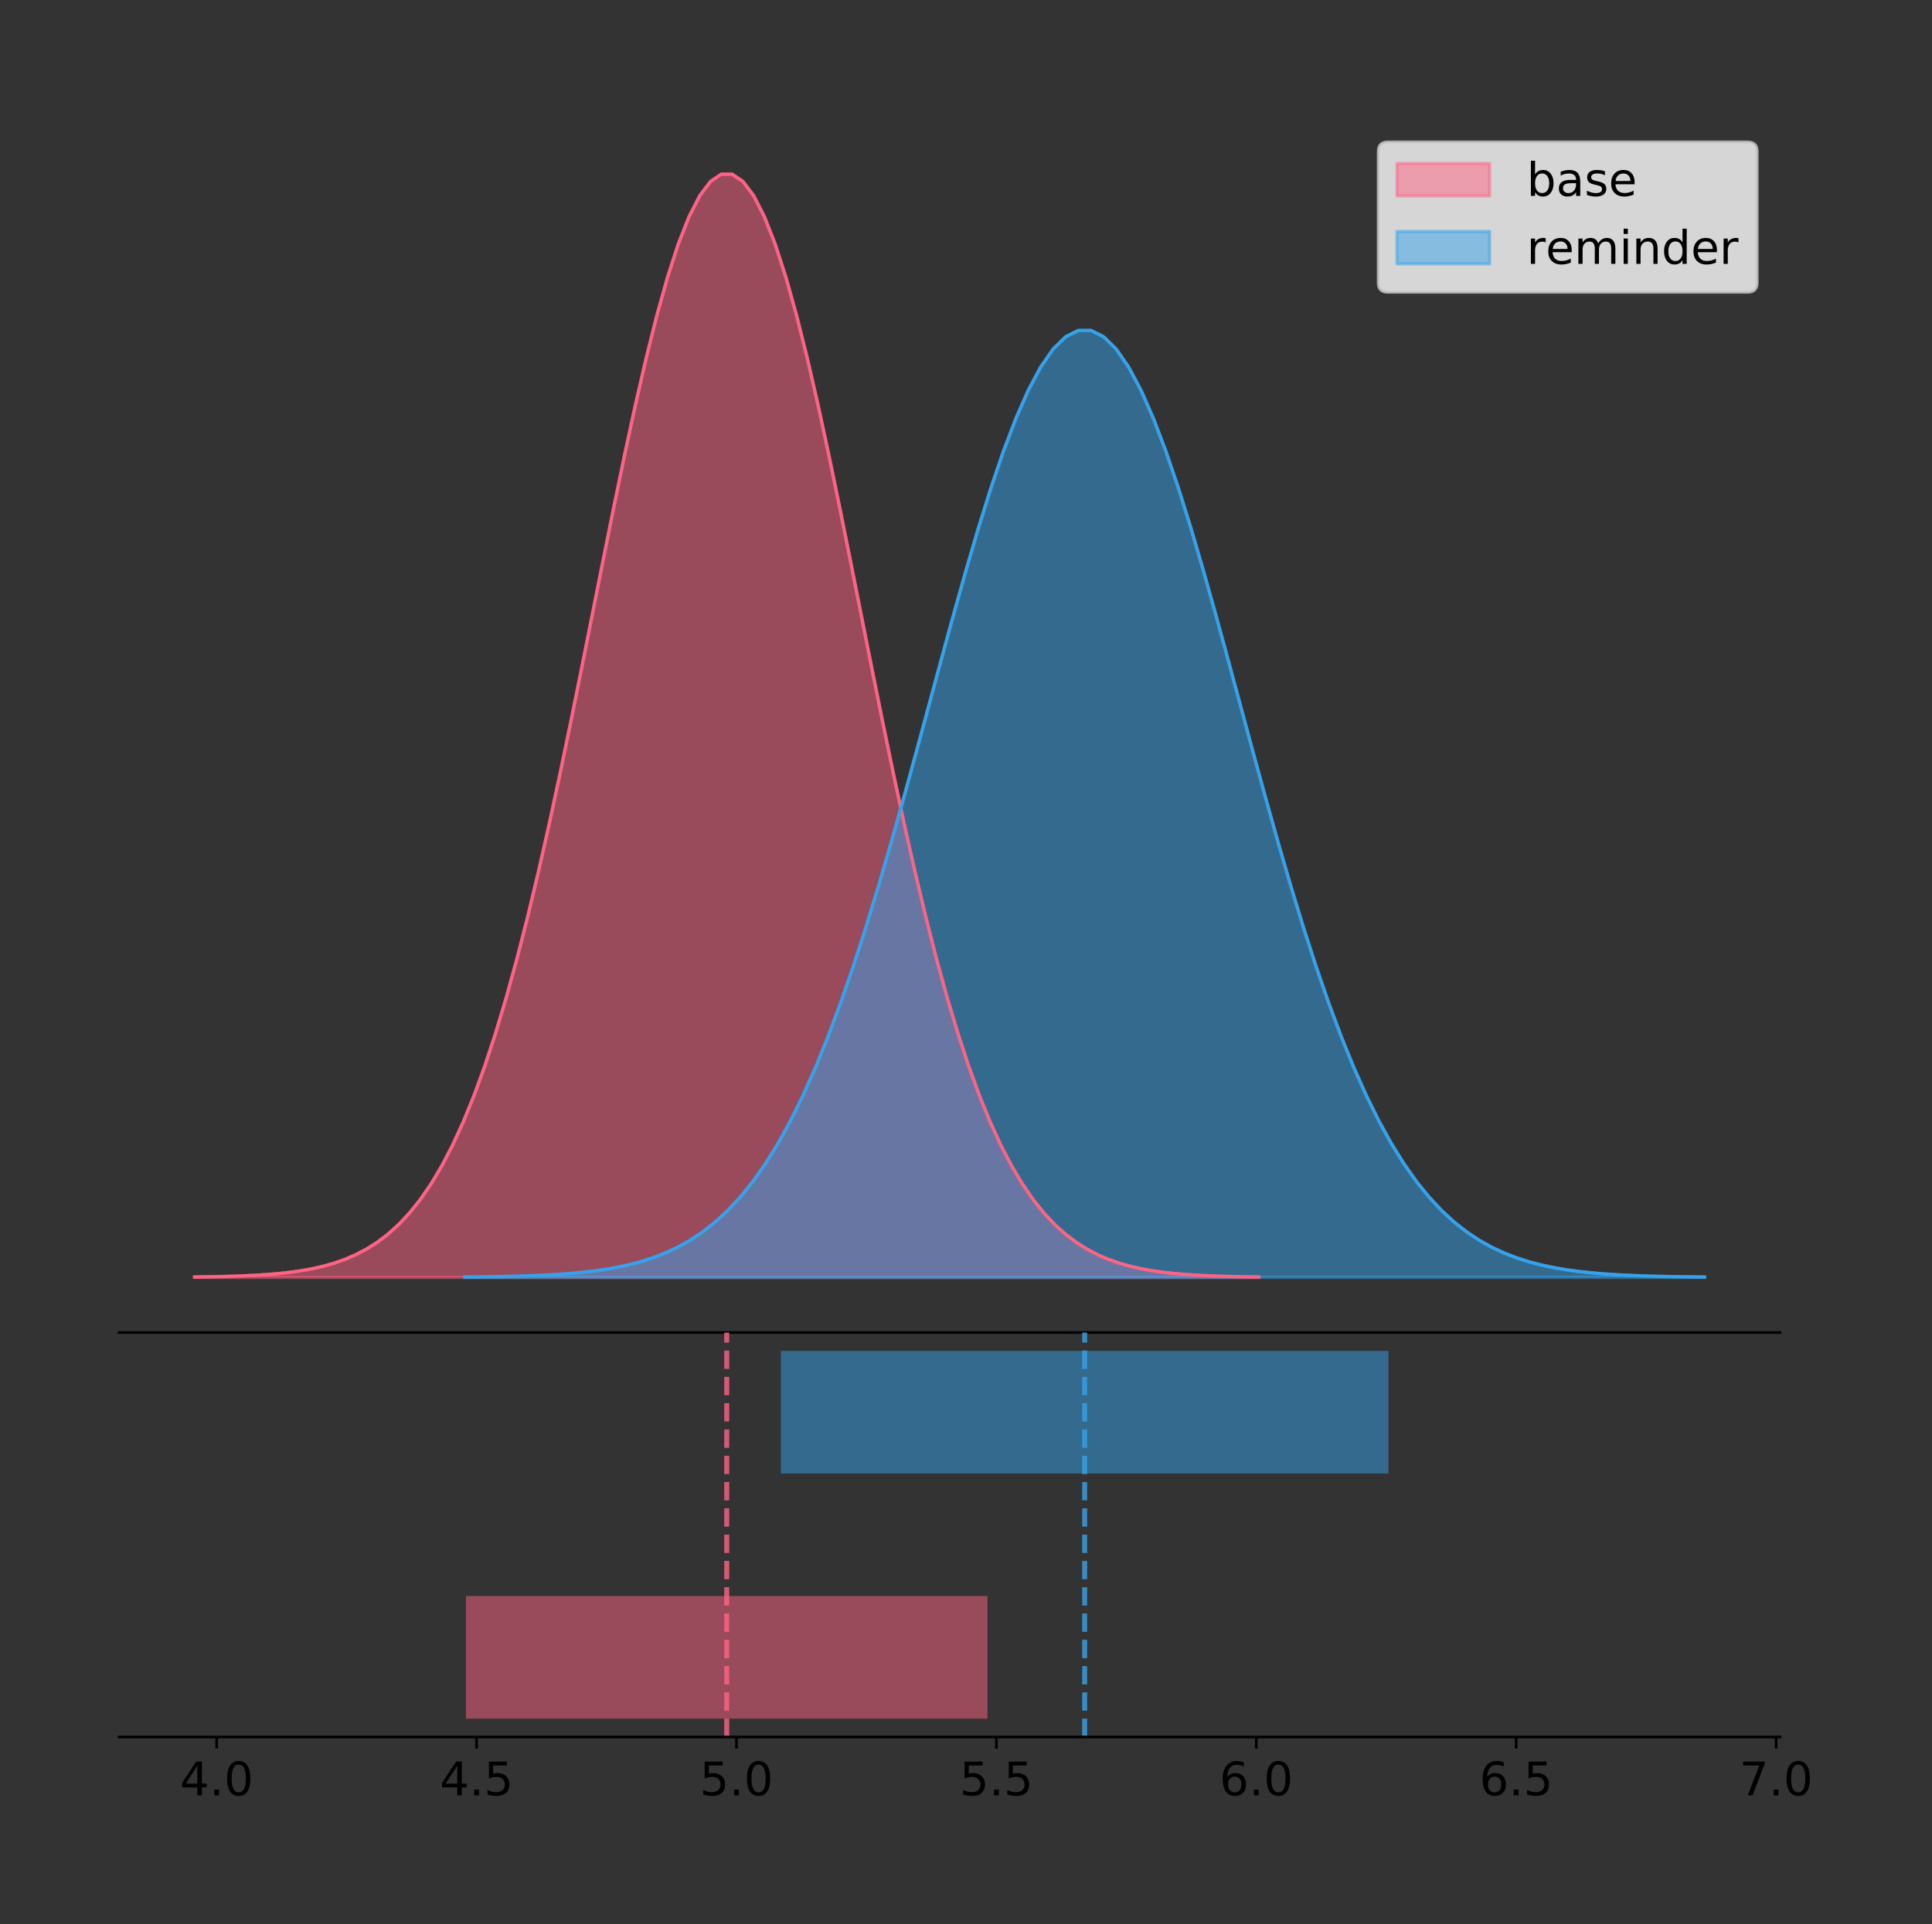 <?xml version="1.0" encoding="utf-8" standalone="no"?>
<!DOCTYPE svg PUBLIC "-//W3C//DTD SVG 1.1//EN"
  "http://www.w3.org/Graphics/SVG/1.1/DTD/svg11.dtd">
<!-- Created with matplotlib (https://matplotlib.org/) -->
<svg height="581.789pt" version="1.1" viewBox="0 0 584.123 581.789" width="584.123pt" xmlns="http://www.w3.org/2000/svg" xmlns:xlink="http://www.w3.org/1999/xlink">
 <rect x="0" y="0" width="584.123" height="581.789" fill="#333333" stroke="none"/>
 <defs>
  <style type="text/css">
*{stroke-linecap:butt;stroke-linejoin:round;}
  </style>
 </defs>
 <g id="figure_1">
  <g id="patch_1">
   <path d="M 0 581.789 
L 584.123 581.789 
L 584.123 0 
L 0 0 
z
" style="fill:none;"/>
  </g>
  <g id="axes_1">
   <g id="patch_2">
    <path d="M 36 402.93 
L 538.2 402.93 
L 538.2 36 
L 36 36 
z
" style="fill:none;"/>
   </g>
   <g id="PolyCollection_1">
    <defs>
     <path d="M 58.827 -195.538 
L 58.827 -195.65 
L 62.078 -195.692 
L 65.328 -195.749 
L 68.578 -195.825 
L 71.828 -195.925 
L 75.079 -196.058 
L 78.329 -196.23 
L 81.579 -196.455 
L 84.829 -196.744 
L 88.08 -197.115 
L 91.33 -197.585 
L 94.58 -198.179 
L 97.83 -198.923 
L 101.081 -199.848 
L 104.331 -200.99 
L 107.581 -202.39 
L 110.832 -204.093 
L 114.082 -206.151 
L 117.332 -208.617 
L 120.582 -211.552 
L 123.833 -215.017 
L 127.083 -219.078 
L 130.333 -223.801 
L 133.583 -229.25 
L 136.834 -235.488 
L 140.084 -242.572 
L 143.334 -250.552 
L 146.584 -259.468 
L 149.835 -269.344 
L 153.085 -280.192 
L 156.335 -292.002 
L 159.586 -304.744 
L 162.836 -318.365 
L 166.086 -332.786 
L 169.336 -347.901 
L 172.587 -363.58 
L 175.837 -379.667 
L 179.087 -395.98 
L 182.337 -412.318 
L 185.588 -428.462 
L 188.838 -444.18 
L 192.088 -459.23 
L 195.338 -473.372 
L 198.589 -486.366 
L 201.839 -497.987 
L 205.089 -508.025 
L 208.34 -516.294 
L 211.59 -522.64 
L 214.84 -526.94 
L 218.09 -529.111 
L 221.341 -529.111 
L 224.591 -526.94 
L 227.841 -522.64 
L 231.091 -516.294 
L 234.342 -508.025 
L 237.592 -497.987 
L 240.842 -486.366 
L 244.092 -473.372 
L 247.343 -459.23 
L 250.593 -444.18 
L 253.843 -428.462 
L 257.093 -412.318 
L 260.344 -395.98 
L 263.594 -379.667 
L 266.844 -363.58 
L 270.095 -347.901 
L 273.345 -332.786 
L 276.595 -318.365 
L 279.845 -304.744 
L 283.096 -292.002 
L 286.346 -280.192 
L 289.596 -269.344 
L 292.846 -259.468 
L 296.097 -250.552 
L 299.347 -242.572 
L 302.597 -235.488 
L 305.847 -229.25 
L 309.098 -223.801 
L 312.348 -219.078 
L 315.598 -215.017 
L 318.849 -211.552 
L 322.099 -208.617 
L 325.349 -206.151 
L 328.599 -204.093 
L 331.85 -202.39 
L 335.1 -200.99 
L 338.35 -199.848 
L 341.6 -198.923 
L 344.851 -198.179 
L 348.101 -197.585 
L 351.351 -197.115 
L 354.601 -196.744 
L 357.852 -196.455 
L 361.102 -196.23 
L 364.352 -196.058 
L 367.603 -195.925 
L 370.853 -195.825 
L 374.103 -195.749 
L 377.353 -195.692 
L 380.604 -195.65 
L 380.604 -195.538 
L 380.604 -195.538 
L 377.353 -195.538 
L 374.103 -195.538 
L 370.853 -195.538 
L 367.603 -195.538 
L 364.352 -195.538 
L 361.102 -195.538 
L 357.852 -195.538 
L 354.601 -195.538 
L 351.351 -195.538 
L 348.101 -195.538 
L 344.851 -195.538 
L 341.6 -195.538 
L 338.35 -195.538 
L 335.1 -195.538 
L 331.85 -195.538 
L 328.599 -195.538 
L 325.349 -195.538 
L 322.099 -195.538 
L 318.849 -195.538 
L 315.598 -195.538 
L 312.348 -195.538 
L 309.098 -195.538 
L 305.847 -195.538 
L 302.597 -195.538 
L 299.347 -195.538 
L 296.097 -195.538 
L 292.846 -195.538 
L 289.596 -195.538 
L 286.346 -195.538 
L 283.096 -195.538 
L 279.845 -195.538 
L 276.595 -195.538 
L 273.345 -195.538 
L 270.095 -195.538 
L 266.844 -195.538 
L 263.594 -195.538 
L 260.344 -195.538 
L 257.093 -195.538 
L 253.843 -195.538 
L 250.593 -195.538 
L 247.343 -195.538 
L 244.092 -195.538 
L 240.842 -195.538 
L 237.592 -195.538 
L 234.342 -195.538 
L 231.091 -195.538 
L 227.841 -195.538 
L 224.591 -195.538 
L 221.341 -195.538 
L 218.09 -195.538 
L 214.84 -195.538 
L 211.59 -195.538 
L 208.34 -195.538 
L 205.089 -195.538 
L 201.839 -195.538 
L 198.589 -195.538 
L 195.338 -195.538 
L 192.088 -195.538 
L 188.838 -195.538 
L 185.588 -195.538 
L 182.337 -195.538 
L 179.087 -195.538 
L 175.837 -195.538 
L 172.587 -195.538 
L 169.336 -195.538 
L 166.086 -195.538 
L 162.836 -195.538 
L 159.586 -195.538 
L 156.335 -195.538 
L 153.085 -195.538 
L 149.835 -195.538 
L 146.584 -195.538 
L 143.334 -195.538 
L 140.084 -195.538 
L 136.834 -195.538 
L 133.583 -195.538 
L 130.333 -195.538 
L 127.083 -195.538 
L 123.833 -195.538 
L 120.582 -195.538 
L 117.332 -195.538 
L 114.082 -195.538 
L 110.832 -195.538 
L 107.581 -195.538 
L 104.331 -195.538 
L 101.081 -195.538 
L 97.83 -195.538 
L 94.58 -195.538 
L 91.33 -195.538 
L 88.08 -195.538 
L 84.829 -195.538 
L 81.579 -195.538 
L 78.329 -195.538 
L 75.079 -195.538 
L 71.828 -195.538 
L 68.578 -195.538 
L 65.328 -195.538 
L 62.078 -195.538 
L 58.827 -195.538 
z
" id="meb7336412b" style="stroke:#ff6384;stroke-opacity:0.5;"/>
    </defs>
    <g clip-path="url(#p7233a8d11f)">
     <use style="fill:#ff6384;fill-opacity:0.5;stroke:#ff6384;stroke-opacity:0.5;" x="0" xlink:href="#meb7336412b" y="581.789"/>
    </g>
   </g>
   <g id="PolyCollection_2">
    <defs>
     <path d="M 140.5 -195.538 
L 140.5 -195.634 
L 144.286 -195.67 
L 148.073 -195.719 
L 151.859 -195.784 
L 155.646 -195.87 
L 159.433 -195.984 
L 163.219 -196.132 
L 167.006 -196.325 
L 170.792 -196.573 
L 174.579 -196.891 
L 178.366 -197.295 
L 182.152 -197.805 
L 185.939 -198.443 
L 189.725 -199.237 
L 193.512 -200.218 
L 197.299 -201.42 
L 201.085 -202.882 
L 204.872 -204.648 
L 208.658 -206.765 
L 212.445 -209.283 
L 216.232 -212.258 
L 220.018 -215.744 
L 223.805 -219.798 
L 227.591 -224.475 
L 231.378 -229.83 
L 235.165 -235.91 
L 238.951 -242.76 
L 242.738 -250.413 
L 246.524 -258.89 
L 250.311 -268.202 
L 254.098 -278.339 
L 257.884 -289.277 
L 261.671 -300.968 
L 265.457 -313.346 
L 269.244 -326.321 
L 273.031 -339.779 
L 276.817 -353.587 
L 280.604 -367.59 
L 284.39 -381.614 
L 288.177 -395.471 
L 291.963 -408.962 
L 295.75 -421.881 
L 299.537 -434.019 
L 303.323 -445.173 
L 307.11 -455.148 
L 310.896 -463.764 
L 314.683 -470.862 
L 318.47 -476.309 
L 322.256 -480 
L 326.043 -481.864 
L 329.829 -481.864 
L 333.616 -480 
L 337.403 -476.309 
L 341.189 -470.862 
L 344.976 -463.764 
L 348.762 -455.148 
L 352.549 -445.173 
L 356.336 -434.019 
L 360.122 -421.881 
L 363.909 -408.962 
L 367.695 -395.471 
L 371.482 -381.614 
L 375.269 -367.59 
L 379.055 -353.587 
L 382.842 -339.779 
L 386.628 -326.321 
L 390.415 -313.346 
L 394.202 -300.968 
L 397.988 -289.277 
L 401.775 -278.339 
L 405.561 -268.202 
L 409.348 -258.89 
L 413.135 -250.413 
L 416.921 -242.76 
L 420.708 -235.91 
L 424.494 -229.83 
L 428.281 -224.475 
L 432.068 -219.798 
L 435.854 -215.744 
L 439.641 -212.258 
L 443.427 -209.283 
L 447.214 -206.765 
L 451.001 -204.648 
L 454.787 -202.882 
L 458.574 -201.42 
L 462.36 -200.218 
L 466.147 -199.237 
L 469.934 -198.443 
L 473.72 -197.805 
L 477.507 -197.295 
L 481.293 -196.891 
L 485.08 -196.573 
L 488.867 -196.325 
L 492.653 -196.132 
L 496.44 -195.984 
L 500.226 -195.87 
L 504.013 -195.784 
L 507.8 -195.719 
L 511.586 -195.67 
L 515.373 -195.634 
L 515.373 -195.538 
L 515.373 -195.538 
L 511.586 -195.538 
L 507.8 -195.538 
L 504.013 -195.538 
L 500.226 -195.538 
L 496.44 -195.538 
L 492.653 -195.538 
L 488.867 -195.538 
L 485.08 -195.538 
L 481.293 -195.538 
L 477.507 -195.538 
L 473.72 -195.538 
L 469.934 -195.538 
L 466.147 -195.538 
L 462.36 -195.538 
L 458.574 -195.538 
L 454.787 -195.538 
L 451.001 -195.538 
L 447.214 -195.538 
L 443.427 -195.538 
L 439.641 -195.538 
L 435.854 -195.538 
L 432.068 -195.538 
L 428.281 -195.538 
L 424.494 -195.538 
L 420.708 -195.538 
L 416.921 -195.538 
L 413.135 -195.538 
L 409.348 -195.538 
L 405.561 -195.538 
L 401.775 -195.538 
L 397.988 -195.538 
L 394.202 -195.538 
L 390.415 -195.538 
L 386.628 -195.538 
L 382.842 -195.538 
L 379.055 -195.538 
L 375.269 -195.538 
L 371.482 -195.538 
L 367.695 -195.538 
L 363.909 -195.538 
L 360.122 -195.538 
L 356.336 -195.538 
L 352.549 -195.538 
L 348.762 -195.538 
L 344.976 -195.538 
L 341.189 -195.538 
L 337.403 -195.538 
L 333.616 -195.538 
L 329.829 -195.538 
L 326.043 -195.538 
L 322.256 -195.538 
L 318.47 -195.538 
L 314.683 -195.538 
L 310.896 -195.538 
L 307.11 -195.538 
L 303.323 -195.538 
L 299.537 -195.538 
L 295.75 -195.538 
L 291.963 -195.538 
L 288.177 -195.538 
L 284.39 -195.538 
L 280.604 -195.538 
L 276.817 -195.538 
L 273.031 -195.538 
L 269.244 -195.538 
L 265.457 -195.538 
L 261.671 -195.538 
L 257.884 -195.538 
L 254.098 -195.538 
L 250.311 -195.538 
L 246.524 -195.538 
L 242.738 -195.538 
L 238.951 -195.538 
L 235.165 -195.538 
L 231.378 -195.538 
L 227.591 -195.538 
L 223.805 -195.538 
L 220.018 -195.538 
L 216.232 -195.538 
L 212.445 -195.538 
L 208.658 -195.538 
L 204.872 -195.538 
L 201.085 -195.538 
L 197.299 -195.538 
L 193.512 -195.538 
L 189.725 -195.538 
L 185.939 -195.538 
L 182.152 -195.538 
L 178.366 -195.538 
L 174.579 -195.538 
L 170.792 -195.538 
L 167.006 -195.538 
L 163.219 -195.538 
L 159.433 -195.538 
L 155.646 -195.538 
L 151.859 -195.538 
L 148.073 -195.538 
L 144.286 -195.538 
L 140.5 -195.538 
z
" id="m79d844fe92" style="stroke:#36a2eb;stroke-opacity:0.5;"/>
    </defs>
    <g clip-path="url(#p7233a8d11f)">
     <use style="fill:#36a2eb;fill-opacity:0.5;stroke:#36a2eb;stroke-opacity:0.5;" x="0" xlink:href="#m79d844fe92" y="581.789"/>
    </g>
   </g>
   <g id="line2d_1">
    <path clip-path="url(#p7233a8d11f)" d="M 58.827 386.139 
L 62.078 386.097 
L 65.328 386.04 
L 68.578 385.965 
L 71.828 385.864 
L 75.079 385.732 
L 78.329 385.559 
L 81.579 385.334 
L 84.829 385.045 
L 88.08 384.675 
L 91.33 384.204 
L 94.58 383.61 
L 97.83 382.867 
L 101.081 381.941 
L 104.331 380.799 
L 107.581 379.399 
L 110.832 377.696 
L 114.082 375.639 
L 117.332 373.172 
L 120.582 370.238 
L 123.833 366.772 
L 127.083 362.711 
L 130.333 357.989 
L 133.583 352.539 
L 136.834 346.301 
L 140.084 339.217 
L 143.334 331.237 
L 146.584 322.322 
L 149.835 312.445 
L 153.085 301.597 
L 156.335 289.787 
L 159.586 277.045 
L 162.836 263.424 
L 166.086 249.004 
L 169.336 233.888 
L 172.587 218.209 
L 175.837 202.123 
L 179.087 185.809 
L 182.337 169.471 
L 185.588 153.327 
L 188.838 137.61 
L 192.088 122.559 
L 195.338 108.418 
L 198.589 95.423 
L 201.839 83.803 
L 205.089 73.765 
L 208.34 65.495 
L 211.59 59.15 
L 214.84 54.85 
L 218.09 52.679 
L 221.341 52.679 
L 224.591 54.85 
L 227.841 59.15 
L 231.091 65.495 
L 234.342 73.765 
L 237.592 83.803 
L 240.842 95.423 
L 244.092 108.418 
L 247.343 122.559 
L 250.593 137.61 
L 253.843 153.327 
L 257.093 169.471 
L 260.344 185.809 
L 263.594 202.123 
L 266.844 218.209 
L 270.095 233.888 
L 273.345 249.004 
L 276.595 263.424 
L 279.845 277.045 
L 283.096 289.787 
L 286.346 301.597 
L 289.596 312.445 
L 292.846 322.322 
L 296.097 331.237 
L 299.347 339.217 
L 302.597 346.301 
L 305.847 352.539 
L 309.098 357.989 
L 312.348 362.711 
L 315.598 366.772 
L 318.849 370.238 
L 322.099 373.172 
L 325.349 375.639 
L 328.599 377.696 
L 331.85 379.399 
L 335.1 380.799 
L 338.35 381.941 
L 341.6 382.867 
L 344.851 383.61 
L 348.101 384.204 
L 351.351 384.675 
L 354.601 385.045 
L 357.852 385.334 
L 361.102 385.559 
L 364.352 385.732 
L 367.603 385.864 
L 370.853 385.965 
L 374.103 386.04 
L 377.353 386.097 
L 380.604 386.139 
" style="fill:none;stroke:#ff6384;stroke-linecap:square;"/>
   </g>
   <g id="line2d_2">
    <path clip-path="url(#p7233a8d11f)" d="M 140.5 386.155 
L 144.286 386.119 
L 148.073 386.07 
L 151.859 386.005 
L 155.646 385.919 
L 159.433 385.805 
L 163.219 385.657 
L 167.006 385.464 
L 170.792 385.216 
L 174.579 384.898 
L 178.366 384.494 
L 182.152 383.984 
L 185.939 383.346 
L 189.725 382.552 
L 193.512 381.572 
L 197.299 380.37 
L 201.085 378.908 
L 204.872 377.142 
L 208.658 375.025 
L 212.445 372.506 
L 216.232 369.531 
L 220.018 366.046 
L 223.805 361.992 
L 227.591 357.314 
L 231.378 351.96 
L 235.165 345.879 
L 238.951 339.029 
L 242.738 331.377 
L 246.524 322.899 
L 250.311 313.588 
L 254.098 303.45 
L 257.884 292.513 
L 261.671 280.821 
L 265.457 268.443 
L 269.244 255.469 
L 273.031 242.01 
L 276.817 228.202 
L 280.604 214.2 
L 284.39 200.176 
L 288.177 186.318 
L 291.963 172.827 
L 295.75 159.908 
L 299.537 147.77 
L 303.323 136.616 
L 307.11 126.641 
L 310.896 118.025 
L 314.683 110.927 
L 318.47 105.48 
L 322.256 101.789 
L 326.043 99.926 
L 329.829 99.926 
L 333.616 101.789 
L 337.403 105.48 
L 341.189 110.927 
L 344.976 118.025 
L 348.762 126.641 
L 352.549 136.616 
L 356.336 147.77 
L 360.122 159.908 
L 363.909 172.827 
L 367.695 186.318 
L 371.482 200.176 
L 375.269 214.2 
L 379.055 228.202 
L 382.842 242.01 
L 386.628 255.469 
L 390.415 268.443 
L 394.202 280.821 
L 397.988 292.513 
L 401.775 303.45 
L 405.561 313.588 
L 409.348 322.899 
L 413.135 331.377 
L 416.921 339.029 
L 420.708 345.879 
L 424.494 351.96 
L 428.281 357.314 
L 432.068 361.992 
L 435.854 366.046 
L 439.641 369.531 
L 443.427 372.506 
L 447.214 375.025 
L 451.001 377.142 
L 454.787 378.908 
L 458.574 380.37 
L 462.36 381.572 
L 466.147 382.552 
L 469.934 383.346 
L 473.72 383.984 
L 477.507 384.494 
L 481.293 384.898 
L 485.08 385.216 
L 488.867 385.464 
L 492.653 385.657 
L 496.44 385.805 
L 500.226 385.919 
L 504.013 386.005 
L 507.8 386.07 
L 511.586 386.119 
L 515.373 386.155 
" style="fill:none;stroke:#36a2eb;stroke-linecap:square;"/>
   </g>
   <g id="patch_3">
    <path d="M 36 402.93 
L 538.2 402.93 
" style="fill:none;stroke:#000000;stroke-linecap:square;stroke-linejoin:miter;stroke-width:0.8;"/>
   </g>
   <g id="legend_1">
    <g id="patch_4">
     <path d="M 419.578 88.299 
L 528.4 88.299 
Q 531.2 88.299 531.2 85.499 
L 531.2 45.8 
Q 531.2 43 528.4 43 
L 419.578 43 
Q 416.778 43 416.778 45.8 
L 416.778 85.499 
Q 416.778 88.299 419.578 88.299 
z
" style="fill:#ffffff;opacity:0.8;stroke:#cccccc;stroke-linejoin:miter;"/>
    </g>
    <g id="patch_5">
     <path d="M 422.378 59.238 
L 450.378 59.238 
L 450.378 49.438 
L 422.378 49.438 
z
" style="fill:#ff6384;opacity:0.5;stroke:#ff6384;stroke-linejoin:miter;"/>
    </g>
    <g id="text_1">
     <!-- base -->
     <defs>
      <path d="M 48.688 27.297 
Q 48.688 37.203 44.609 42.844 
Q 40.531 48.484 33.406 48.484 
Q 26.266 48.484 22.188 42.844 
Q 18.109 37.203 18.109 27.297 
Q 18.109 17.391 22.188 11.75 
Q 26.266 6.109 33.406 6.109 
Q 40.531 6.109 44.609 11.75 
Q 48.688 17.391 48.688 27.297 
z
M 18.109 46.391 
Q 20.953 51.266 25.266 53.625 
Q 29.594 56 35.594 56 
Q 45.562 56 51.781 48.094 
Q 58.016 40.188 58.016 27.297 
Q 58.016 14.406 51.781 6.484 
Q 45.562 -1.422 35.594 -1.422 
Q 29.594 -1.422 25.266 0.953 
Q 20.953 3.328 18.109 8.203 
L 18.109 0 
L 9.078 0 
L 9.078 75.984 
L 18.109 75.984 
z
" id="DejaVuSans-98"/>
      <path d="M 34.281 27.484 
Q 23.391 27.484 19.188 25 
Q 14.984 22.516 14.984 16.5 
Q 14.984 11.719 18.141 8.906 
Q 21.297 6.109 26.703 6.109 
Q 34.188 6.109 38.703 11.406 
Q 43.219 16.703 43.219 25.484 
L 43.219 27.484 
z
M 52.203 31.203 
L 52.203 0 
L 43.219 0 
L 43.219 8.297 
Q 40.141 3.328 35.547 0.953 
Q 30.953 -1.422 24.312 -1.422 
Q 15.922 -1.422 10.953 3.297 
Q 6 8.016 6 15.922 
Q 6 25.141 12.172 29.828 
Q 18.359 34.516 30.609 34.516 
L 43.219 34.516 
L 43.219 35.406 
Q 43.219 41.609 39.141 45 
Q 35.062 48.391 27.688 48.391 
Q 23 48.391 18.547 47.266 
Q 14.109 46.141 10.016 43.891 
L 10.016 52.203 
Q 14.938 54.109 19.578 55.047 
Q 24.219 56 28.609 56 
Q 40.484 56 46.344 49.844 
Q 52.203 43.703 52.203 31.203 
z
" id="DejaVuSans-97"/>
      <path d="M 44.281 53.078 
L 44.281 44.578 
Q 40.484 46.531 36.375 47.5 
Q 32.281 48.484 27.875 48.484 
Q 21.188 48.484 17.844 46.438 
Q 14.5 44.391 14.5 40.281 
Q 14.5 37.156 16.891 35.375 
Q 19.281 33.594 26.516 31.984 
L 29.594 31.297 
Q 39.156 29.25 43.188 25.516 
Q 47.219 21.781 47.219 15.094 
Q 47.219 7.469 41.188 3.016 
Q 35.156 -1.422 24.609 -1.422 
Q 20.219 -1.422 15.453 -0.562 
Q 10.688 0.297 5.422 2 
L 5.422 11.281 
Q 10.406 8.688 15.234 7.391 
Q 20.062 6.109 24.812 6.109 
Q 31.156 6.109 34.562 8.281 
Q 37.984 10.453 37.984 14.406 
Q 37.984 18.062 35.516 20.016 
Q 33.062 21.969 24.703 23.781 
L 21.578 24.516 
Q 13.234 26.266 9.516 29.906 
Q 5.812 33.547 5.812 39.891 
Q 5.812 47.609 11.281 51.797 
Q 16.75 56 26.812 56 
Q 31.781 56 36.172 55.266 
Q 40.578 54.547 44.281 53.078 
z
" id="DejaVuSans-115"/>
      <path d="M 56.203 29.594 
L 56.203 25.203 
L 14.891 25.203 
Q 15.484 15.922 20.484 11.062 
Q 25.484 6.203 34.422 6.203 
Q 39.594 6.203 44.453 7.469 
Q 49.312 8.734 54.109 11.281 
L 54.109 2.781 
Q 49.266 0.734 44.188 -0.344 
Q 39.109 -1.422 33.891 -1.422 
Q 20.797 -1.422 13.156 6.188 
Q 5.516 13.812 5.516 26.812 
Q 5.516 40.234 12.766 48.109 
Q 20.016 56 32.328 56 
Q 43.359 56 49.781 48.891 
Q 56.203 41.797 56.203 29.594 
z
M 47.219 32.234 
Q 47.125 39.594 43.094 43.984 
Q 39.062 48.391 32.422 48.391 
Q 24.906 48.391 20.391 44.141 
Q 15.875 39.891 15.188 32.172 
z
" id="DejaVuSans-101"/>
     </defs>
     <g transform="translate(461.578 59.238)scale(0.14 -0.14)">
      <use xlink:href="#DejaVuSans-98"/>
      <use x="63.477" xlink:href="#DejaVuSans-97"/>
      <use x="124.756" xlink:href="#DejaVuSans-115"/>
      <use x="176.855" xlink:href="#DejaVuSans-101"/>
     </g>
    </g>
    <g id="patch_6">
     <path d="M 422.378 79.787 
L 450.378 79.787 
L 450.378 69.987 
L 422.378 69.987 
z
" style="fill:#36a2eb;opacity:0.5;stroke:#36a2eb;stroke-linejoin:miter;"/>
    </g>
    <g id="text_2">
     <!-- reminder -->
     <defs>
      <path d="M 41.109 46.297 
Q 39.594 47.172 37.812 47.578 
Q 36.031 48 33.891 48 
Q 26.266 48 22.188 43.047 
Q 18.109 38.094 18.109 28.812 
L 18.109 0 
L 9.078 0 
L 9.078 54.688 
L 18.109 54.688 
L 18.109 46.188 
Q 20.953 51.172 25.484 53.578 
Q 30.031 56 36.531 56 
Q 37.453 56 38.578 55.875 
Q 39.703 55.766 41.062 55.516 
z
" id="DejaVuSans-114"/>
      <path d="M 52 44.188 
Q 55.375 50.25 60.062 53.125 
Q 64.75 56 71.094 56 
Q 79.641 56 84.281 50.016 
Q 88.922 44.047 88.922 33.016 
L 88.922 0 
L 79.891 0 
L 79.891 32.719 
Q 79.891 40.578 77.094 44.375 
Q 74.312 48.188 68.609 48.188 
Q 61.625 48.188 57.562 43.547 
Q 53.516 38.922 53.516 30.906 
L 53.516 0 
L 44.484 0 
L 44.484 32.719 
Q 44.484 40.625 41.703 44.406 
Q 38.922 48.188 33.109 48.188 
Q 26.219 48.188 22.156 43.531 
Q 18.109 38.875 18.109 30.906 
L 18.109 0 
L 9.078 0 
L 9.078 54.688 
L 18.109 54.688 
L 18.109 46.188 
Q 21.188 51.219 25.484 53.609 
Q 29.781 56 35.688 56 
Q 41.656 56 45.828 52.969 
Q 50 49.953 52 44.188 
z
" id="DejaVuSans-109"/>
      <path d="M 9.422 54.688 
L 18.406 54.688 
L 18.406 0 
L 9.422 0 
z
M 9.422 75.984 
L 18.406 75.984 
L 18.406 64.594 
L 9.422 64.594 
z
" id="DejaVuSans-105"/>
      <path d="M 54.891 33.016 
L 54.891 0 
L 45.906 0 
L 45.906 32.719 
Q 45.906 40.484 42.875 44.328 
Q 39.844 48.188 33.797 48.188 
Q 26.516 48.188 22.312 43.547 
Q 18.109 38.922 18.109 30.906 
L 18.109 0 
L 9.078 0 
L 9.078 54.688 
L 18.109 54.688 
L 18.109 46.188 
Q 21.344 51.125 25.703 53.562 
Q 30.078 56 35.797 56 
Q 45.219 56 50.047 50.172 
Q 54.891 44.344 54.891 33.016 
z
" id="DejaVuSans-110"/>
      <path d="M 45.406 46.391 
L 45.406 75.984 
L 54.391 75.984 
L 54.391 0 
L 45.406 0 
L 45.406 8.203 
Q 42.578 3.328 38.25 0.953 
Q 33.938 -1.422 27.875 -1.422 
Q 17.969 -1.422 11.734 6.484 
Q 5.516 14.406 5.516 27.297 
Q 5.516 40.188 11.734 48.094 
Q 17.969 56 27.875 56 
Q 33.938 56 38.25 53.625 
Q 42.578 51.266 45.406 46.391 
z
M 14.797 27.297 
Q 14.797 17.391 18.875 11.75 
Q 22.953 6.109 30.078 6.109 
Q 37.203 6.109 41.297 11.75 
Q 45.406 17.391 45.406 27.297 
Q 45.406 37.203 41.297 42.844 
Q 37.203 48.484 30.078 48.484 
Q 22.953 48.484 18.875 42.844 
Q 14.797 37.203 14.797 27.297 
z
" id="DejaVuSans-100"/>
     </defs>
     <g transform="translate(461.578 79.787)scale(0.14 -0.14)">
      <use xlink:href="#DejaVuSans-114"/>
      <use x="41.082" xlink:href="#DejaVuSans-101"/>
      <use x="102.605" xlink:href="#DejaVuSans-109"/>
      <use x="200.018" xlink:href="#DejaVuSans-105"/>
      <use x="227.801" xlink:href="#DejaVuSans-110"/>
      <use x="291.18" xlink:href="#DejaVuSans-100"/>
      <use x="354.656" xlink:href="#DejaVuSans-101"/>
      <use x="416.18" xlink:href="#DejaVuSans-114"/>
     </g>
    </g>
   </g>
  </g>
  <g id="axes_2">
   <g id="patch_7">
    <path d="M 36 525.24 
L 538.2 525.24 
L 538.2 402.93 
L 36 402.93 
z
" style="fill:none;"/>
   </g>
   <g id="patch_8">
    <path clip-path="url(#p28e5c6bb9d)" d="M 140.88 519.68 
L 298.551 519.68 
L 298.551 482.617 
L 140.88 482.617 
z
" style="fill:#ff6384;opacity:0.5;"/>
   </g>
   <g id="patch_9">
    <path clip-path="url(#p28e5c6bb9d)" d="M 236.092 445.553 
L 419.78 445.553 
L 419.78 408.49 
L 236.092 408.49 
z
" style="fill:#36a2eb;opacity:0.5;"/>
   </g>
   <g id="matplotlib.axis_1">
    <g id="xtick_1">
     <g id="line2d_3">
      <defs>
       <path d="M 0 0 
L 0 3.5 
" id="mb90930292c" style="stroke:#000000;stroke-width:0.8;"/>
      </defs>
      <g>
       <use style="stroke:#000000;stroke-width:0.8;" x="65.51" xlink:href="#mb90930292c" y="525.24"/>
      </g>
     </g>
     <g id="text_3">
      <!-- 4.0 -->
      <defs>
       <path d="M 37.797 64.312 
L 12.891 25.391 
L 37.797 25.391 
z
M 35.203 72.906 
L 47.609 72.906 
L 47.609 25.391 
L 58.016 25.391 
L 58.016 17.188 
L 47.609 17.188 
L 47.609 0 
L 37.797 0 
L 37.797 17.188 
L 4.891 17.188 
L 4.891 26.703 
z
" id="DejaVuSans-52"/>
       <path d="M 10.688 12.406 
L 21 12.406 
L 21 0 
L 10.688 0 
z
" id="DejaVuSans-46"/>
       <path d="M 31.781 66.406 
Q 24.172 66.406 20.328 58.906 
Q 16.5 51.422 16.5 36.375 
Q 16.5 21.391 20.328 13.891 
Q 24.172 6.391 31.781 6.391 
Q 39.453 6.391 43.281 13.891 
Q 47.125 21.391 47.125 36.375 
Q 47.125 51.422 43.281 58.906 
Q 39.453 66.406 31.781 66.406 
z
M 31.781 74.219 
Q 44.047 74.219 50.516 64.516 
Q 56.984 54.828 56.984 36.375 
Q 56.984 17.969 50.516 8.266 
Q 44.047 -1.422 31.781 -1.422 
Q 19.531 -1.422 13.062 8.266 
Q 6.594 17.969 6.594 36.375 
Q 6.594 54.828 13.062 64.516 
Q 19.531 74.219 31.781 74.219 
z
" id="DejaVuSans-48"/>
      </defs>
      <g transform="translate(54.377 542.878)scale(0.14 -0.14)">
       <use xlink:href="#DejaVuSans-52"/>
       <use x="63.623" xlink:href="#DejaVuSans-46"/>
       <use x="95.41" xlink:href="#DejaVuSans-48"/>
      </g>
     </g>
    </g>
    <g id="xtick_2">
     <g id="line2d_4">
      <g>
       <use style="stroke:#000000;stroke-width:0.8;" x="144.09" xlink:href="#mb90930292c" y="525.24"/>
      </g>
     </g>
     <g id="text_4">
      <!-- 4.5 -->
      <defs>
       <path d="M 10.797 72.906 
L 49.516 72.906 
L 49.516 64.594 
L 19.828 64.594 
L 19.828 46.734 
Q 21.969 47.469 24.109 47.828 
Q 26.266 48.188 28.422 48.188 
Q 40.625 48.188 47.75 41.5 
Q 54.891 34.812 54.891 23.391 
Q 54.891 11.625 47.562 5.094 
Q 40.234 -1.422 26.906 -1.422 
Q 22.312 -1.422 17.547 -0.641 
Q 12.797 0.141 7.719 1.703 
L 7.719 11.625 
Q 12.109 9.234 16.797 8.062 
Q 21.484 6.891 26.703 6.891 
Q 35.156 6.891 40.078 11.328 
Q 45.016 15.766 45.016 23.391 
Q 45.016 31 40.078 35.438 
Q 35.156 39.891 26.703 39.891 
Q 22.75 39.891 18.812 39.016 
Q 14.891 38.141 10.797 36.281 
z
" id="DejaVuSans-53"/>
      </defs>
      <g transform="translate(132.958 542.878)scale(0.14 -0.14)">
       <use xlink:href="#DejaVuSans-52"/>
       <use x="63.623" xlink:href="#DejaVuSans-46"/>
       <use x="95.41" xlink:href="#DejaVuSans-53"/>
      </g>
     </g>
    </g>
    <g id="xtick_3">
     <g id="line2d_5">
      <g>
       <use style="stroke:#000000;stroke-width:0.8;" x="222.67" xlink:href="#mb90930292c" y="525.24"/>
      </g>
     </g>
     <g id="text_5">
      <!-- 5.0 -->
      <g transform="translate(211.538 542.878)scale(0.14 -0.14)">
       <use xlink:href="#DejaVuSans-53"/>
       <use x="63.623" xlink:href="#DejaVuSans-46"/>
       <use x="95.41" xlink:href="#DejaVuSans-48"/>
      </g>
     </g>
    </g>
    <g id="xtick_4">
     <g id="line2d_6">
      <g>
       <use style="stroke:#000000;stroke-width:0.8;" x="301.25" xlink:href="#mb90930292c" y="525.24"/>
      </g>
     </g>
     <g id="text_6">
      <!-- 5.5 -->
      <g transform="translate(290.118 542.878)scale(0.14 -0.14)">
       <use xlink:href="#DejaVuSans-53"/>
       <use x="63.623" xlink:href="#DejaVuSans-46"/>
       <use x="95.41" xlink:href="#DejaVuSans-53"/>
      </g>
     </g>
    </g>
    <g id="xtick_5">
     <g id="line2d_7">
      <g>
       <use style="stroke:#000000;stroke-width:0.8;" x="379.831" xlink:href="#mb90930292c" y="525.24"/>
      </g>
     </g>
     <g id="text_7">
      <!-- 6.0 -->
      <defs>
       <path d="M 33.016 40.375 
Q 26.375 40.375 22.484 35.828 
Q 18.609 31.297 18.609 23.391 
Q 18.609 15.531 22.484 10.953 
Q 26.375 6.391 33.016 6.391 
Q 39.656 6.391 43.531 10.953 
Q 47.406 15.531 47.406 23.391 
Q 47.406 31.297 43.531 35.828 
Q 39.656 40.375 33.016 40.375 
z
M 52.594 71.297 
L 52.594 62.312 
Q 48.875 64.062 45.094 64.984 
Q 41.312 65.922 37.594 65.922 
Q 27.828 65.922 22.672 59.328 
Q 17.531 52.734 16.797 39.406 
Q 19.672 43.656 24.016 45.922 
Q 28.375 48.188 33.594 48.188 
Q 44.578 48.188 50.953 41.516 
Q 57.328 34.859 57.328 23.391 
Q 57.328 12.156 50.688 5.359 
Q 44.047 -1.422 33.016 -1.422 
Q 20.359 -1.422 13.672 8.266 
Q 6.984 17.969 6.984 36.375 
Q 6.984 53.656 15.188 63.938 
Q 23.391 74.219 37.203 74.219 
Q 40.922 74.219 44.703 73.484 
Q 48.484 72.75 52.594 71.297 
z
" id="DejaVuSans-54"/>
      </defs>
      <g transform="translate(368.698 542.878)scale(0.14 -0.14)">
       <use xlink:href="#DejaVuSans-54"/>
       <use x="63.623" xlink:href="#DejaVuSans-46"/>
       <use x="95.41" xlink:href="#DejaVuSans-48"/>
      </g>
     </g>
    </g>
    <g id="xtick_6">
     <g id="line2d_8">
      <g>
       <use style="stroke:#000000;stroke-width:0.8;" x="458.411" xlink:href="#mb90930292c" y="525.24"/>
      </g>
     </g>
     <g id="text_8">
      <!-- 6.5 -->
      <g transform="translate(447.279 542.878)scale(0.14 -0.14)">
       <use xlink:href="#DejaVuSans-54"/>
       <use x="63.623" xlink:href="#DejaVuSans-46"/>
       <use x="95.41" xlink:href="#DejaVuSans-53"/>
      </g>
     </g>
    </g>
    <g id="xtick_7">
     <g id="line2d_9">
      <g>
       <use style="stroke:#000000;stroke-width:0.8;" x="536.991" xlink:href="#mb90930292c" y="525.24"/>
      </g>
     </g>
     <g id="text_9">
      <!-- 7.0 -->
      <defs>
       <path d="M 8.203 72.906 
L 55.078 72.906 
L 55.078 68.703 
L 28.609 0 
L 18.312 0 
L 43.219 64.594 
L 8.203 64.594 
z
" id="DejaVuSans-55"/>
      </defs>
      <g transform="translate(525.859 542.878)scale(0.14 -0.14)">
       <use xlink:href="#DejaVuSans-55"/>
       <use x="63.623" xlink:href="#DejaVuSans-46"/>
       <use x="95.41" xlink:href="#DejaVuSans-48"/>
      </g>
     </g>
    </g>
   </g>
   <g id="line2d_10">
    <path clip-path="url(#p28e5c6bb9d)" d="M 219.715 525.24 
L 219.715 402.93 
" style="fill:none;stroke:#ff6384;stroke-dasharray:5.55,2.4;stroke-dashoffset:0;stroke-opacity:0.8;stroke-width:1.5;"/>
   </g>
   <g id="line2d_11">
    <path clip-path="url(#p28e5c6bb9d)" d="M 327.936 525.24 
L 327.936 402.93 
" style="fill:none;stroke:#36a2eb;stroke-dasharray:5.55,2.4;stroke-dashoffset:0;stroke-opacity:0.8;stroke-width:1.5;"/>
   </g>
   <g id="patch_10">
    <path d="M 36 525.24 
L 538.2 525.24 
" style="fill:none;stroke:#000000;stroke-linecap:square;stroke-linejoin:miter;stroke-width:0.8;"/>
   </g>
  </g>
 </g>
 <defs>
  <clipPath id="p7233a8d11f">
   <rect height="366.93" width="502.2" x="36" y="36"/>
  </clipPath>
  <clipPath id="p28e5c6bb9d">
   <rect height="122.31" width="502.2" x="36" y="402.93"/>
  </clipPath>
 </defs>
</svg>
